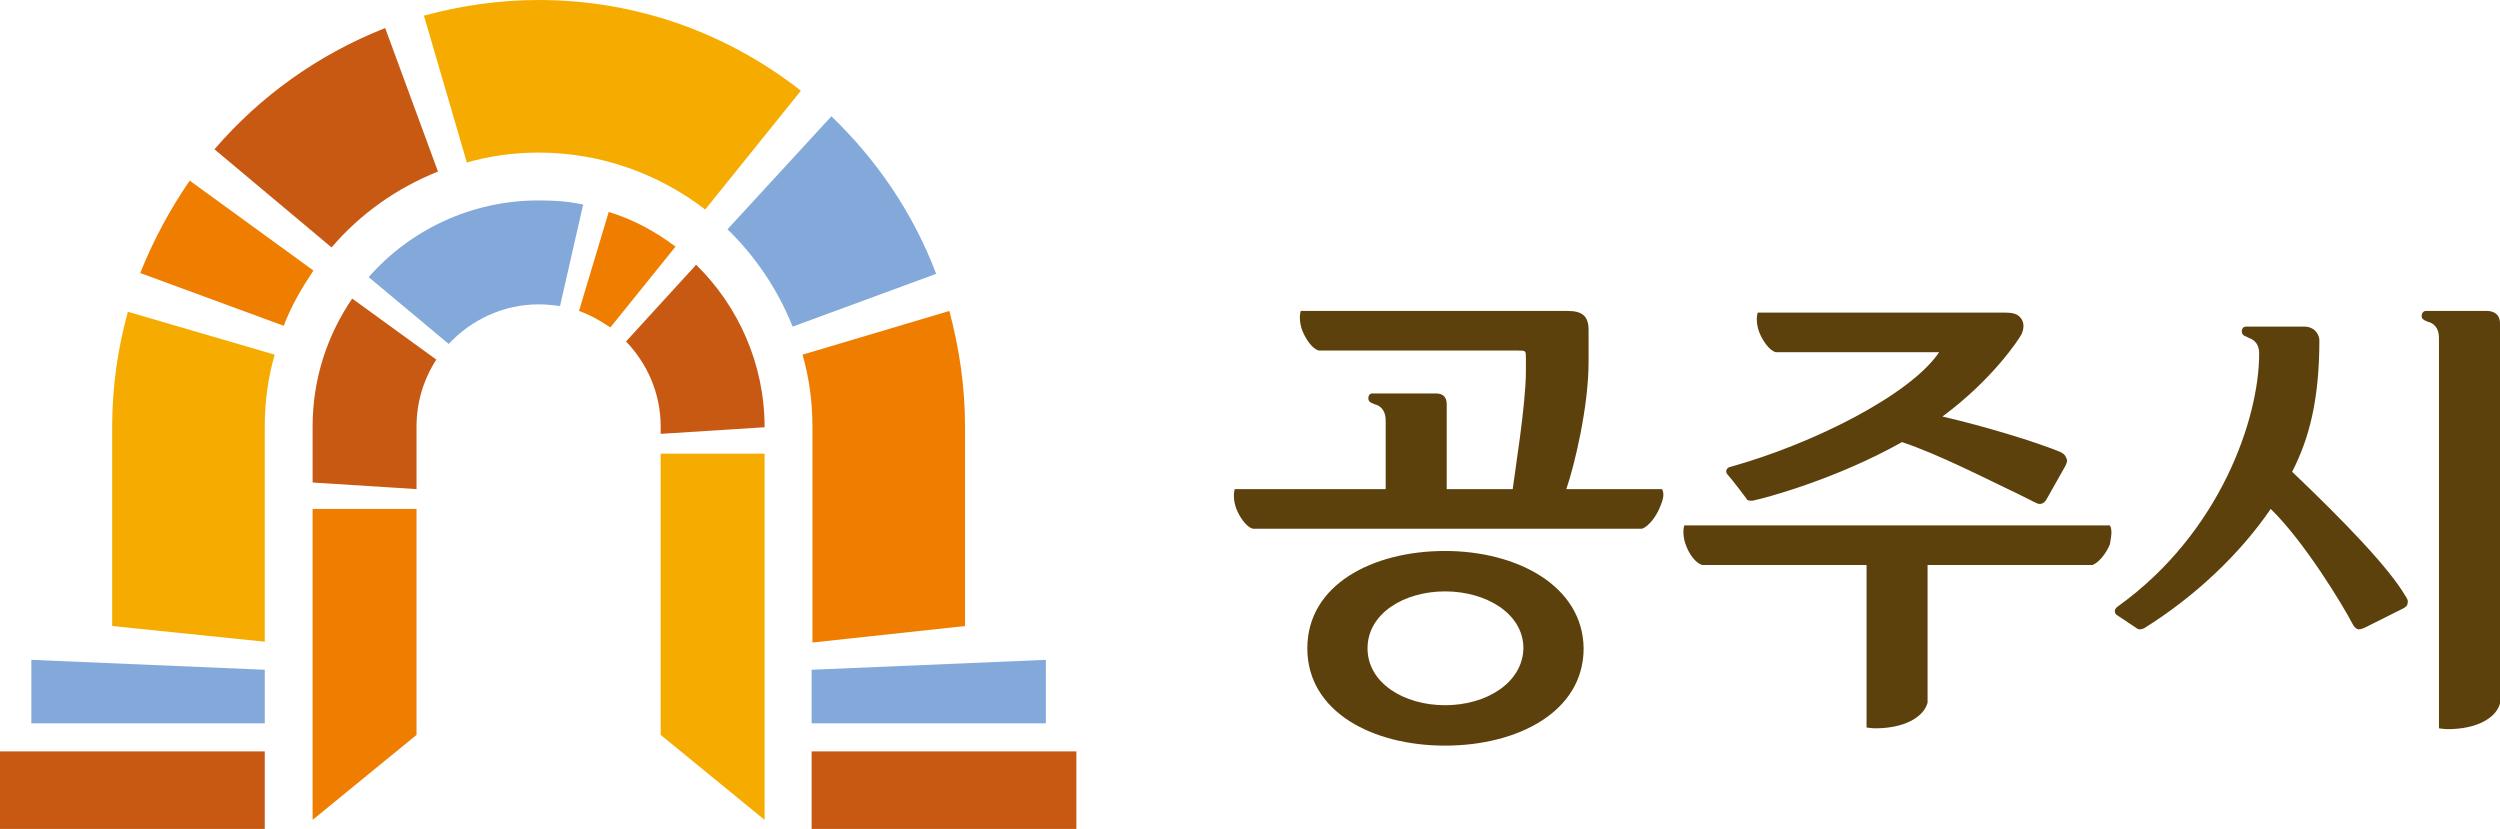 <?xml version="1.0" encoding="utf-8"?>
<!-- Generator: Adobe Illustrator 27.4.0, SVG Export Plug-In . SVG Version: 6.00 Build 0)  -->
<svg version="1.1" id="_레이어_1" xmlns="http://www.w3.org/2000/svg" xmlns:xlink="http://www.w3.org/1999/xlink" x="0px"
	 y="0px" viewBox="0 0 303.1 100.5" style="enable-background:new 0 0 303.1 100.5;" xml:space="preserve">
<style type="text/css">
	.st0{fill:#F6AB00;}
	.st1{fill:#EF7E00;}
	.st2{fill:#82A9DA;}
	.st3{fill:#C85912;}
	.st4{fill:#5C410C;}
</style>
<g>
	<g>
		<g>
			<polygon class="st0" points="80.1,89.1 92.7,99.4 92.7,55 80.1,55 			"/>
			<path class="st0" d="M13.6,51.7v24.2l18.5,1.9V51.7c0-3,0.4-5.9,1.2-8.7l-17.8-5.2C14.3,42.2,13.6,46.8,13.6,51.7z"/>
			<path class="st0" d="M65.3,18.5c7.6,0,14.6,2.6,20.2,6.9L97.1,11C88.3,4.1,77.3,0,65.3,0c-4.8,0-9.5,0.7-13.9,1.9l5.2,17.8
				C59.4,18.9,62.3,18.5,65.3,18.5z"/>
		</g>
		<g>
			<path class="st1" d="M70.2,37.7c1.4,0.5,2.6,1.2,3.8,2l7.9-9.8c-2.4-1.8-5.1-3.3-8.1-4.2L70.2,37.7z"/>
			<polygon class="st1" points="37.9,99.4 50.5,89.1 50.5,61.7 37.9,61.7 			"/>
			<path class="st1" d="M17,33.1l17.4,6.4c0.9-2.4,2.2-4.6,3.6-6.7L23,21.9C20.6,25.4,18.6,29.1,17,33.1z"/>
			<path class="st1" d="M117,75.9V51.7c0-4.8-0.7-9.5-1.9-14L97.3,43c0.8,2.8,1.2,5.7,1.2,8.7v26.2L117,75.9z"/>
		</g>
		<g>
			<path class="st2" d="M65.3,36.9c0.9,0,1.8,0.1,2.6,0.2l2.8-12.3c-1.8-0.4-3.6-0.5-5.4-0.5c-8.2,0-15.6,3.6-20.6,9.3l9.7,8.1
				C57.1,38.8,61,36.9,65.3,36.9z"/>
			<path class="st2" d="M100.8,14.1L88.2,27.8c3.4,3.3,6.1,7.3,7.9,11.8l17.4-6.4C110.7,25.8,106.3,19.4,100.8,14.1z"/>
			<polygon class="st2" points="3.8,87.7 32.1,87.7 32.1,81.2 3.8,80 			"/>
			<polygon class="st2" points="98.4,87.7 126.8,87.7 126.8,80 98.4,81.2 			"/>
		</g>
		<g>
			<path class="st3" d="M80.1,51.7L80.1,51.7l0,0.9l12.6-0.8v0h0c0-7.7-3.2-14.7-8.3-19.7l-8.5,9.3C78.4,44,80.1,47.6,80.1,51.7z"/>
			<path class="st3" d="M50.5,51.7c0-3,0.9-5.8,2.4-8.1l-10.2-7.4c-3,4.4-4.8,9.7-4.8,15.5v6.8l12.6,0.8V51.7z"/>
			<path class="st3" d="M53.1,20.8L46.7,3.4C38.6,6.6,31.6,11.6,26,18.1l14.2,11.9C43.7,25.9,48.1,22.8,53.1,20.8z"/>
			<rect y="91.1" class="st3" width="32.1" height="9.4"/>
			<rect x="98.4" y="91.1" class="st3" width="32.1" height="9.4"/>
		</g>
	</g>
	<g>
		<g>
			<path class="st4" d="M301.7,37.7L301.7,37.7l-7.6,0c-0.3,0-0.5,0.3-0.5,0.6c0,0.3,0.2,0.5,0.5,0.6c0,0,0.1,0,0.2,0.1
				c0.5,0.1,1.4,0.5,1.4,2c0,0.2,0,47.3,0,47.3s0.6,0.1,1.1,0.1c3.4,0,5.8-1.3,6.3-3.1V39.2C303.1,38.3,302.6,37.8,301.7,37.7z"/>
			<path class="st4" d="M277.9,57.2c2.1-4.1,3.3-8.8,3.3-16c0-0.3-0.2-0.8-0.5-1.1c-0.3-0.3-0.8-0.5-1.2-0.5c-0.1,0-7.2,0-7.2,0
				c-0.3,0-0.5,0.2-0.5,0.6c0,0.3,0.2,0.5,0.5,0.6c0,0,0.1,0,0.2,0.1c0.5,0.2,1.4,0.5,1.4,2h0c0,7.8-4.7,21.7-17.1,30.6
				c-0.3,0.2-0.4,0.4-0.4,0.6c0,0.2,0.1,0.4,0.3,0.5l2.4,1.6c0.1,0.1,0.3,0.1,0.4,0.1c0.1,0,0.3-0.1,0.4-0.1
				c6.3-3.9,11.8-9.2,15.4-14.5c4.1,4,8.7,11.6,9.9,13.9c0.2,0.4,0.4,0.6,0.7,0.7c0,0,0.1,0,0.1,0c0.2,0,0.5-0.1,0.7-0.2l4.6-2.3
				c0.4-0.2,0.6-0.4,0.6-0.7c0.1-0.3-0.1-0.6-0.3-0.9C289.6,68.8,284.2,63.2,277.9,57.2z"/>
		</g>
		<g>
			<g>
				<path class="st4" d="M211.7,60.4c0.1,0.2,0.2,0.3,0.5,0.3c0.1,0,0.2,0,0.3,0c1.5-0.3,10.1-2.6,18.1-7.1
					c4.5,1.5,10.3,4.5,14.3,6.4c0.6,0.3,1.2,0.6,1.8,0.9c0.2,0.1,0.4,0.2,0.6,0.2c0.4,0,0.7-0.3,0.9-0.7l2.2-3.9
					c0.2-0.4,0.3-0.7,0.1-1c-0.1-0.3-0.3-0.5-0.7-0.7c-2.9-1.2-9.1-3.1-14.3-4.3c6.1-4.5,9.3-9.4,9.6-10c0.3-0.7,0.3-1.3,0-1.8
					c-0.4-0.6-0.9-0.8-2.1-0.8h-29.9c-0.2,0.7-0.1,1.6,0.2,2.4c0.4,1,1.2,2.2,2,2.4v0l19.8,0c-3.4,5.1-15.2,11.1-25.3,13.9
					c-0.5,0.1-0.7,0.6-0.3,1C209.9,58,211.7,60.4,211.7,60.4z"/>
				<path class="st4" d="M255.8,63.7h-51.6c-0.2,0.7-0.1,1.6,0.2,2.4c0.4,1.1,1.2,2.2,2,2.4h19.9v19.7c0,0,0.6,0.1,1.1,0.1
					c3.4,0,5.8-1.3,6.3-3.1V68.5h20c0.8-0.3,1.7-1.5,2.1-2.5C256,64.9,256.1,64.2,255.8,63.7z"/>
			</g>
			<g>
				<path class="st4" d="M175.2,66.8c-8.8,0-16.7,4.1-16.7,11.8c0,7.7,7.9,11.8,16.7,11.8c8.8,0,16.8-4.1,16.8-11.8
					C191.9,71,183.9,66.8,175.2,66.8z M175.2,85.5c-5,0-9.4-2.7-9.4-6.9c0-4.2,4.4-6.9,9.4-6.9c5,0,9.5,2.7,9.5,6.9
					C184.6,82.8,180.2,85.5,175.2,85.5z"/>
				<path class="st4" d="M201.5,59.3h-11.6c1-2.9,2.7-10,2.7-15.4V40c0-1.6-0.7-2.3-2.5-2.3h-32.4c-0.2,0.7-0.1,1.6,0.2,2.4
					c0.4,1,1.2,2.2,2,2.4l24.1,0c1,0,1,0,1,0.9V45c0,4.1-1.4,12.6-1.6,14.3h-8V49c0-0.8-0.4-1.3-1.3-1.3h-7.7
					c-0.3,0-0.5,0.2-0.5,0.6c0,0.3,0.2,0.5,0.5,0.6c0,0,0.1,0,0.2,0.1c0.5,0.1,1.4,0.5,1.4,2h0v8.3h-18.3c-0.2,0.7-0.1,1.6,0.2,2.4
					c0.4,1,1.2,2.2,2,2.4h47.2c0.8-0.3,1.7-1.5,2.1-2.5C201.7,60.5,201.8,59.8,201.5,59.3z"/>
			</g>
		</g>
	</g>
</g>
</svg>

